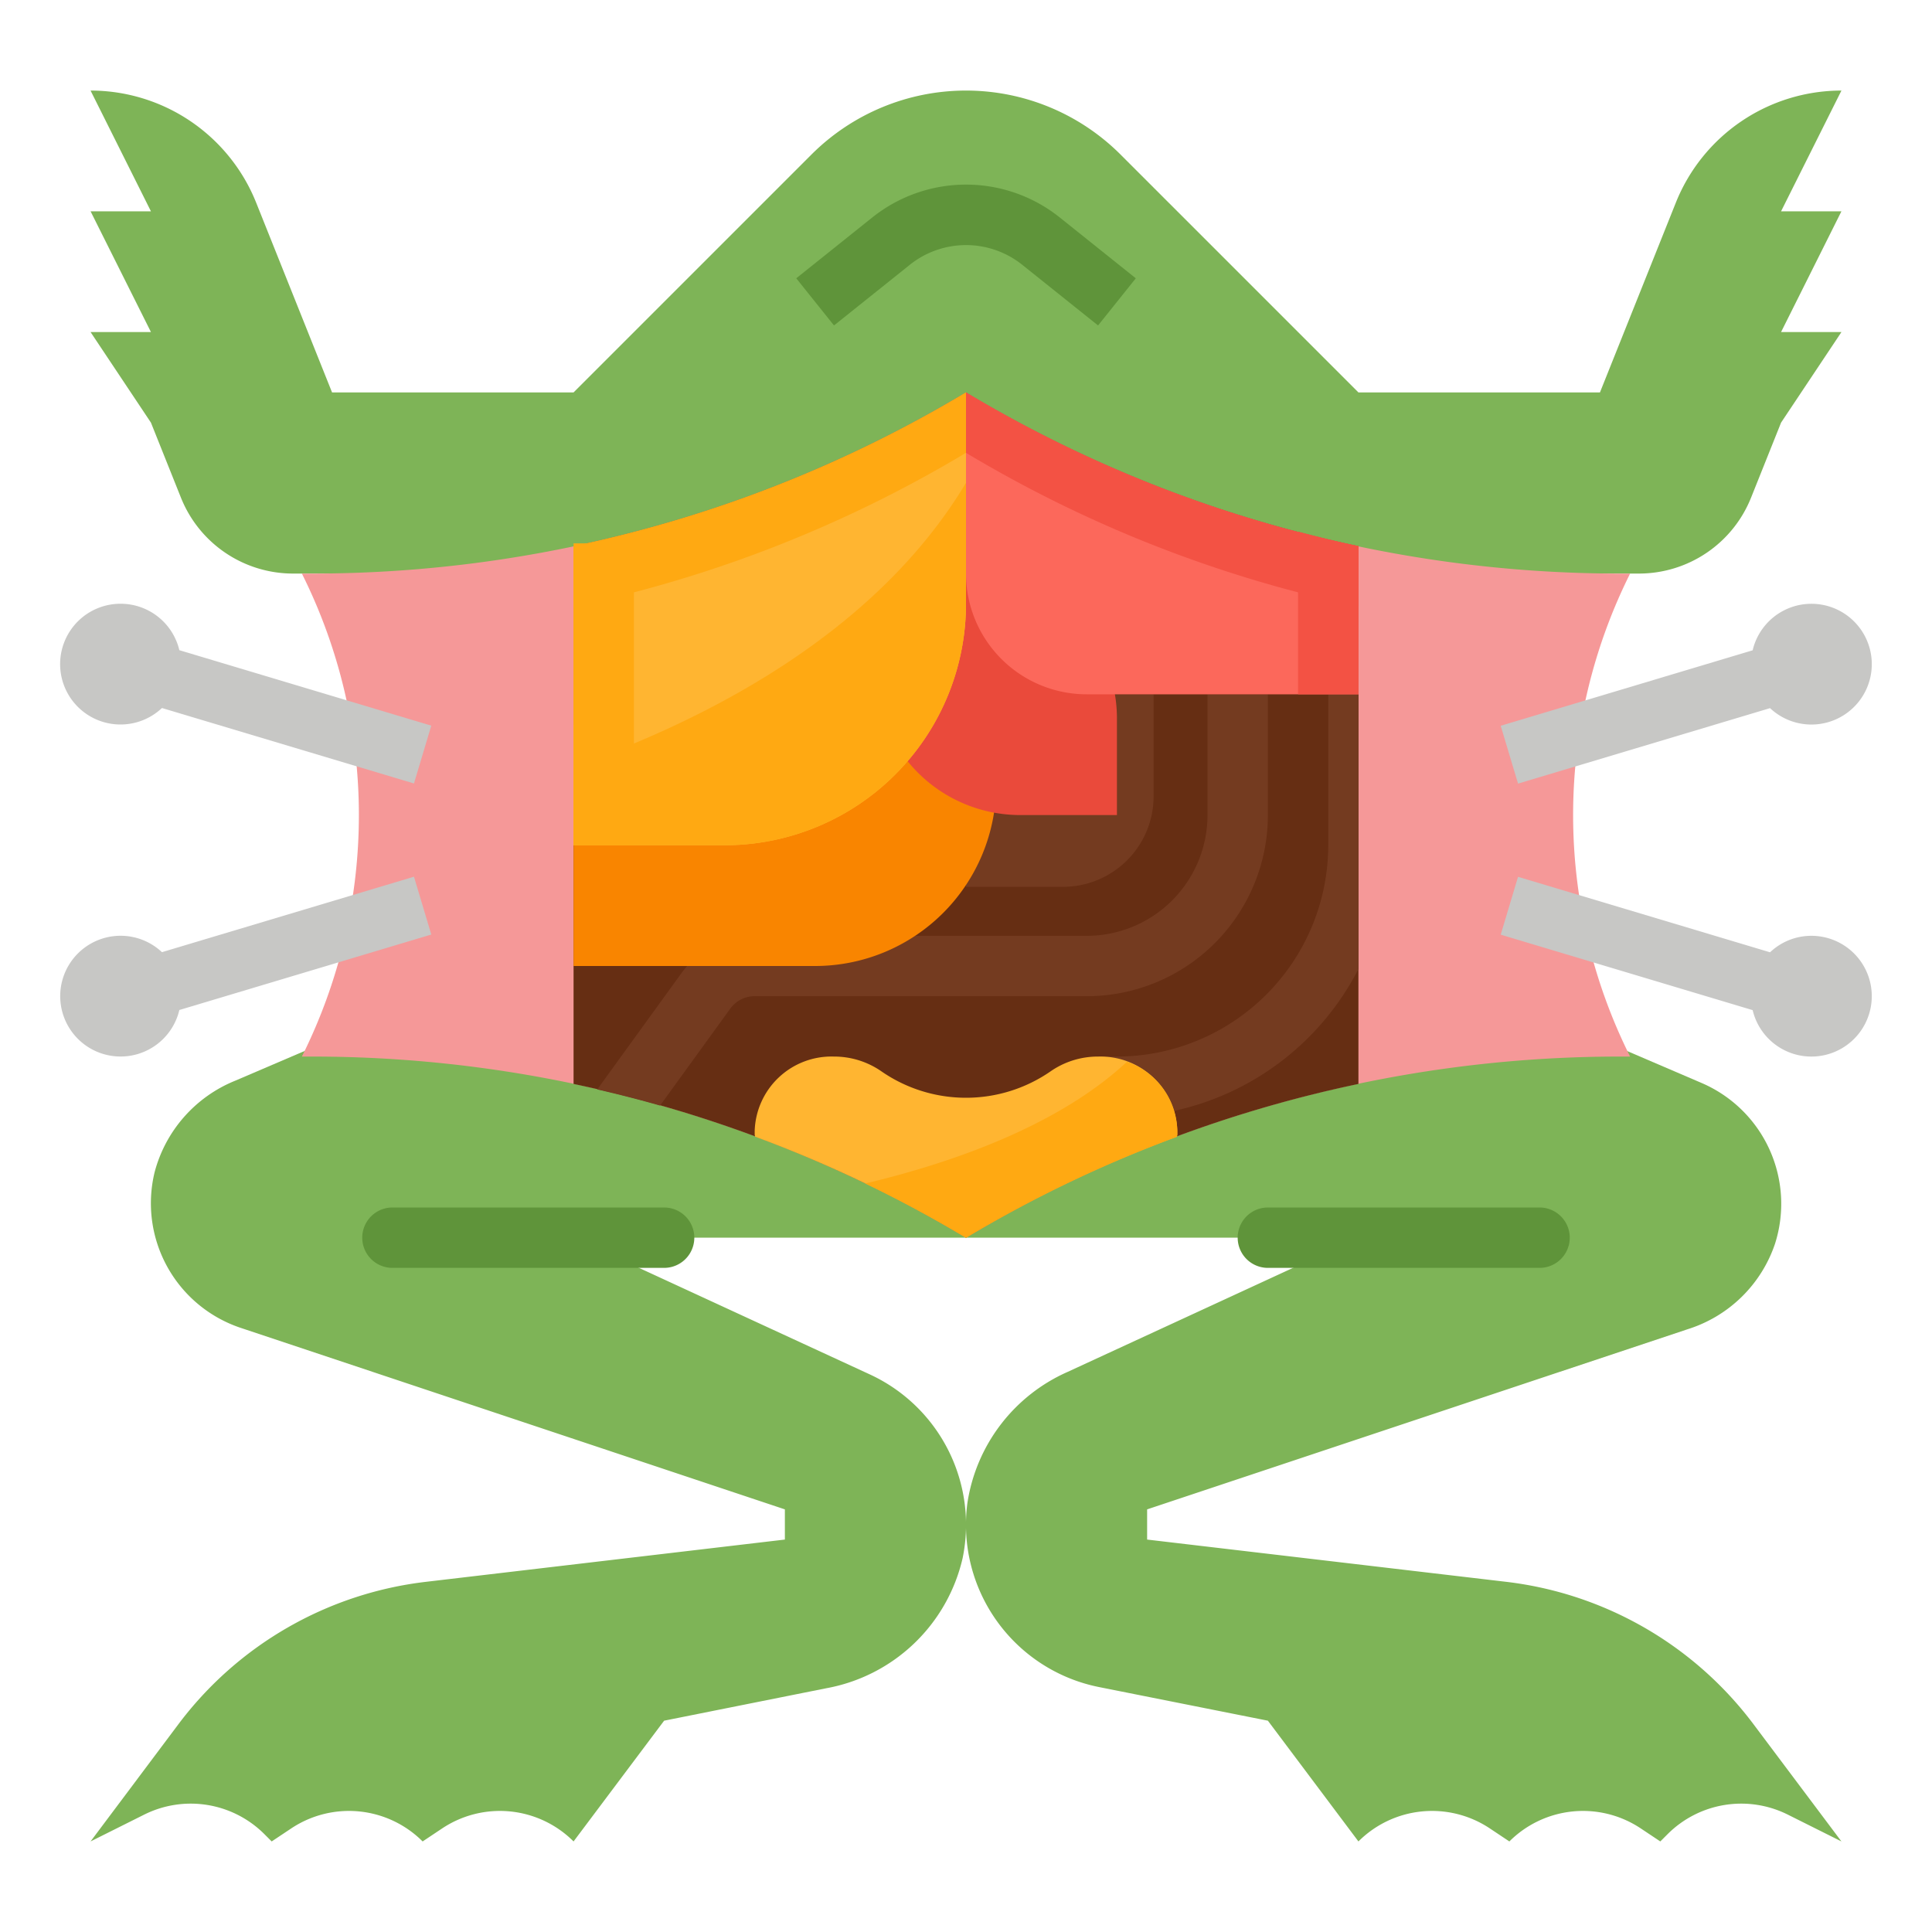 <svg xmlns="http://www.w3.org/2000/svg" viewBox="0 0 64 64"><title>frog-dissection-lab-biology</title><g id="flat"><path d="M59,7l2-4a5.91,5.91,0,0,0-5.486,3.714L53,13H45L37.121,5.121A7.242,7.242,0,0,0,32,3h0a7.242,7.242,0,0,0-5.121,2.121L19,13H11L8.486,6.714A5.91,5.91,0,0,0,3,3L5,7H3l2,4H3l2,3,.994,2.486A4,4,0,0,0,9.708,19H19V31L7.791,35.8a4.508,4.508,0,0,0-2.669,3.03,4.352,4.352,0,0,0,2.851,5.157L26,50v1L14.11,52.4a12,12,0,0,0-8.2,4.717L3,61l1.776-.888a3.45,3.45,0,0,1,3.982.646L9,61l.647-.431A3.45,3.45,0,0,1,14,61h0l.647-.431A3.45,3.45,0,0,1,19,61h0l3-4,5.364-1.073a5.676,5.676,0,0,0,4.526-4.319,5.486,5.486,0,0,0-3.074-6.078L19,41H45l-9.634,4.446A5.675,5.675,0,0,0,32.045,49.8a5.483,5.483,0,0,0,4.361,6.086L42,57l3,4h0a3.45,3.45,0,0,1,4.353-.431L50,61h0a3.45,3.45,0,0,1,4.353-.431L55,61l.242-.242a3.45,3.45,0,0,1,3.982-.646L61,61l-2.913-3.883a12,12,0,0,0-8.2-4.718L38,51V50l17.9-5.966A4.461,4.461,0,0,0,58.8,41.2a4.356,4.356,0,0,0-2.432-5.325L45,31V19h9.292a4,4,0,0,0,3.714-2.514L59,14l2-3H59l2-4Z" style="fill:#7eb457"/><path d="M22,42H13a1,1,0,0,1,0-2h9a1,1,0,0,1,0,2Z" style="fill:#5f943a"/><path d="M51,42H42a1,1,0,0,1,0-2h9a1,1,0,0,1,0,2Z" style="fill:#5f943a"/><path d="M54,35h-.338A42.1,42.1,0,0,0,32,41h0a42.1,42.1,0,0,0-21.662-6H10a17.889,17.889,0,0,0,0-16h.338A42.1,42.1,0,0,0,32,13h0a42.1,42.1,0,0,0,21.662,6H54a17.889,17.889,0,0,0,0,16Z" style="fill:#f59898"/><path d="M4,20a2,2,0,1,0,1.365,3.454l8.348,2.5.574-1.916-8.346-2.5A2,2,0,0,0,4,20Z" style="fill:#c7c7c5"/><path d="M13.713,29.042l-8.348,2.5a2,2,0,1,0,.576,1.916l8.346-2.5Z" style="fill:#c7c7c5"/><path d="M50.287,25.958l8.348-2.5a2,2,0,1,0-.576-1.916l-8.346,2.5Z" style="fill:#c7c7c5"/><path d="M60,31a1.989,1.989,0,0,0-1.365.546l-8.348-2.5-.574,1.916,8.346,2.5A2,2,0,1,0,60,31Z" style="fill:#c7c7c5"/><path d="M32,13a42.08,42.08,0,0,1-13,5.093V35.907A42.08,42.08,0,0,1,32,41a42.08,42.08,0,0,1,13-5.093V18.093A42.08,42.08,0,0,1,32,13Z" style="fill:#662e13"/><path d="M25,33H36a6,6,0,0,0,6-6V23H40v4a4,4,0,0,1-4,4H25a3.01,3.01,0,0,0-2.4,1.2l-2.816,3.889q1.047.24,2.082.534L24.2,33.4A1,1,0,0,1,25,33Z" style="fill:#743b20"/><path d="M36.215,23v2a1,1,0,0,1-1,1H32v3.377h3.215a3,3,0,0,0,3-3V23Z" style="fill:#743b20"/><path d="M44,28a7.008,7.008,0,0,1-7,7h-.625a2.6,2.6,0,0,1,2.517,1.8A9.026,9.026,0,0,0,45,32.1V23H44Z" style="fill:#743b20"/><path d="M36.375,10.781l-2.5-2a2.983,2.983,0,0,0-3.748,0l-2.5,2-1.25-1.562,2.5-2a4.973,4.973,0,0,1,6.248,0l2.5,2Z" style="fill:#5f943a"/><path d="M39,37.457A2.545,2.545,0,0,0,36.375,35a2.744,2.744,0,0,0-1.575.491,4.923,4.923,0,0,1-5.6,0A2.744,2.744,0,0,0,27.625,35,2.545,2.545,0,0,0,25,37.457v.119c0,.027.011.051.011.077A41.844,41.844,0,0,1,32,41a41.844,41.844,0,0,1,6.989-3.347c0-.026.011-.05.011-.077Z" style="fill:#ffb531"/><path d="M19,24H33a0,0,0,0,1,0,0v2a6,6,0,0,1-6,6H19a0,0,0,0,1,0,0V24A0,0,0,0,1,19,24Z" style="fill:#f98500"/><path d="M29,19h3.2A4.8,4.8,0,0,1,37,23.8V27a0,0,0,0,1,0,0H33.8A4.8,4.8,0,0,1,29,22.2V19A0,0,0,0,1,29,19Z" style="fill:#ea4a3b"/><path d="M32,19a4,4,0,0,0,4,4h9V18.093A42.08,42.08,0,0,1,32,13Z" style="fill:#fc685b"/><path d="M32,20V13a42.08,42.08,0,0,1-13,5.093V28h5A8,8,0,0,0,32,20Z" style="fill:#ffb531"/><path d="M19,25.4V28h5a8,8,0,0,0,8-8V15.994C29,21.005,23.364,23.859,19,25.4Z" style="fill:#ffa912"/><path d="M45,20.093v-2A42.08,42.08,0,0,1,32,13v2A42.08,42.08,0,0,0,45,20.093Z" style="fill:#f35244"/><path d="M32,13a42.08,42.08,0,0,1-13,5.093v2A42.08,42.08,0,0,0,32,15Z" style="fill:#ffa912"/><rect x="19" y="18" width="2" height="10" style="fill:#ffa912"/><path d="M45,23V18.093c-.671-.141-1.337-.308-2-.482V23Z" style="fill:#f35244"/><path d="M37.33,35.174c-2.282,2.128-5.81,3.35-8.667,4.031q1.7.819,3.337,1.8a41.844,41.844,0,0,1,6.989-3.347c0-.026.011-.05.011-.077v-.119A2.463,2.463,0,0,0,37.33,35.174Z" style="fill:#ffa912"/></g></svg>